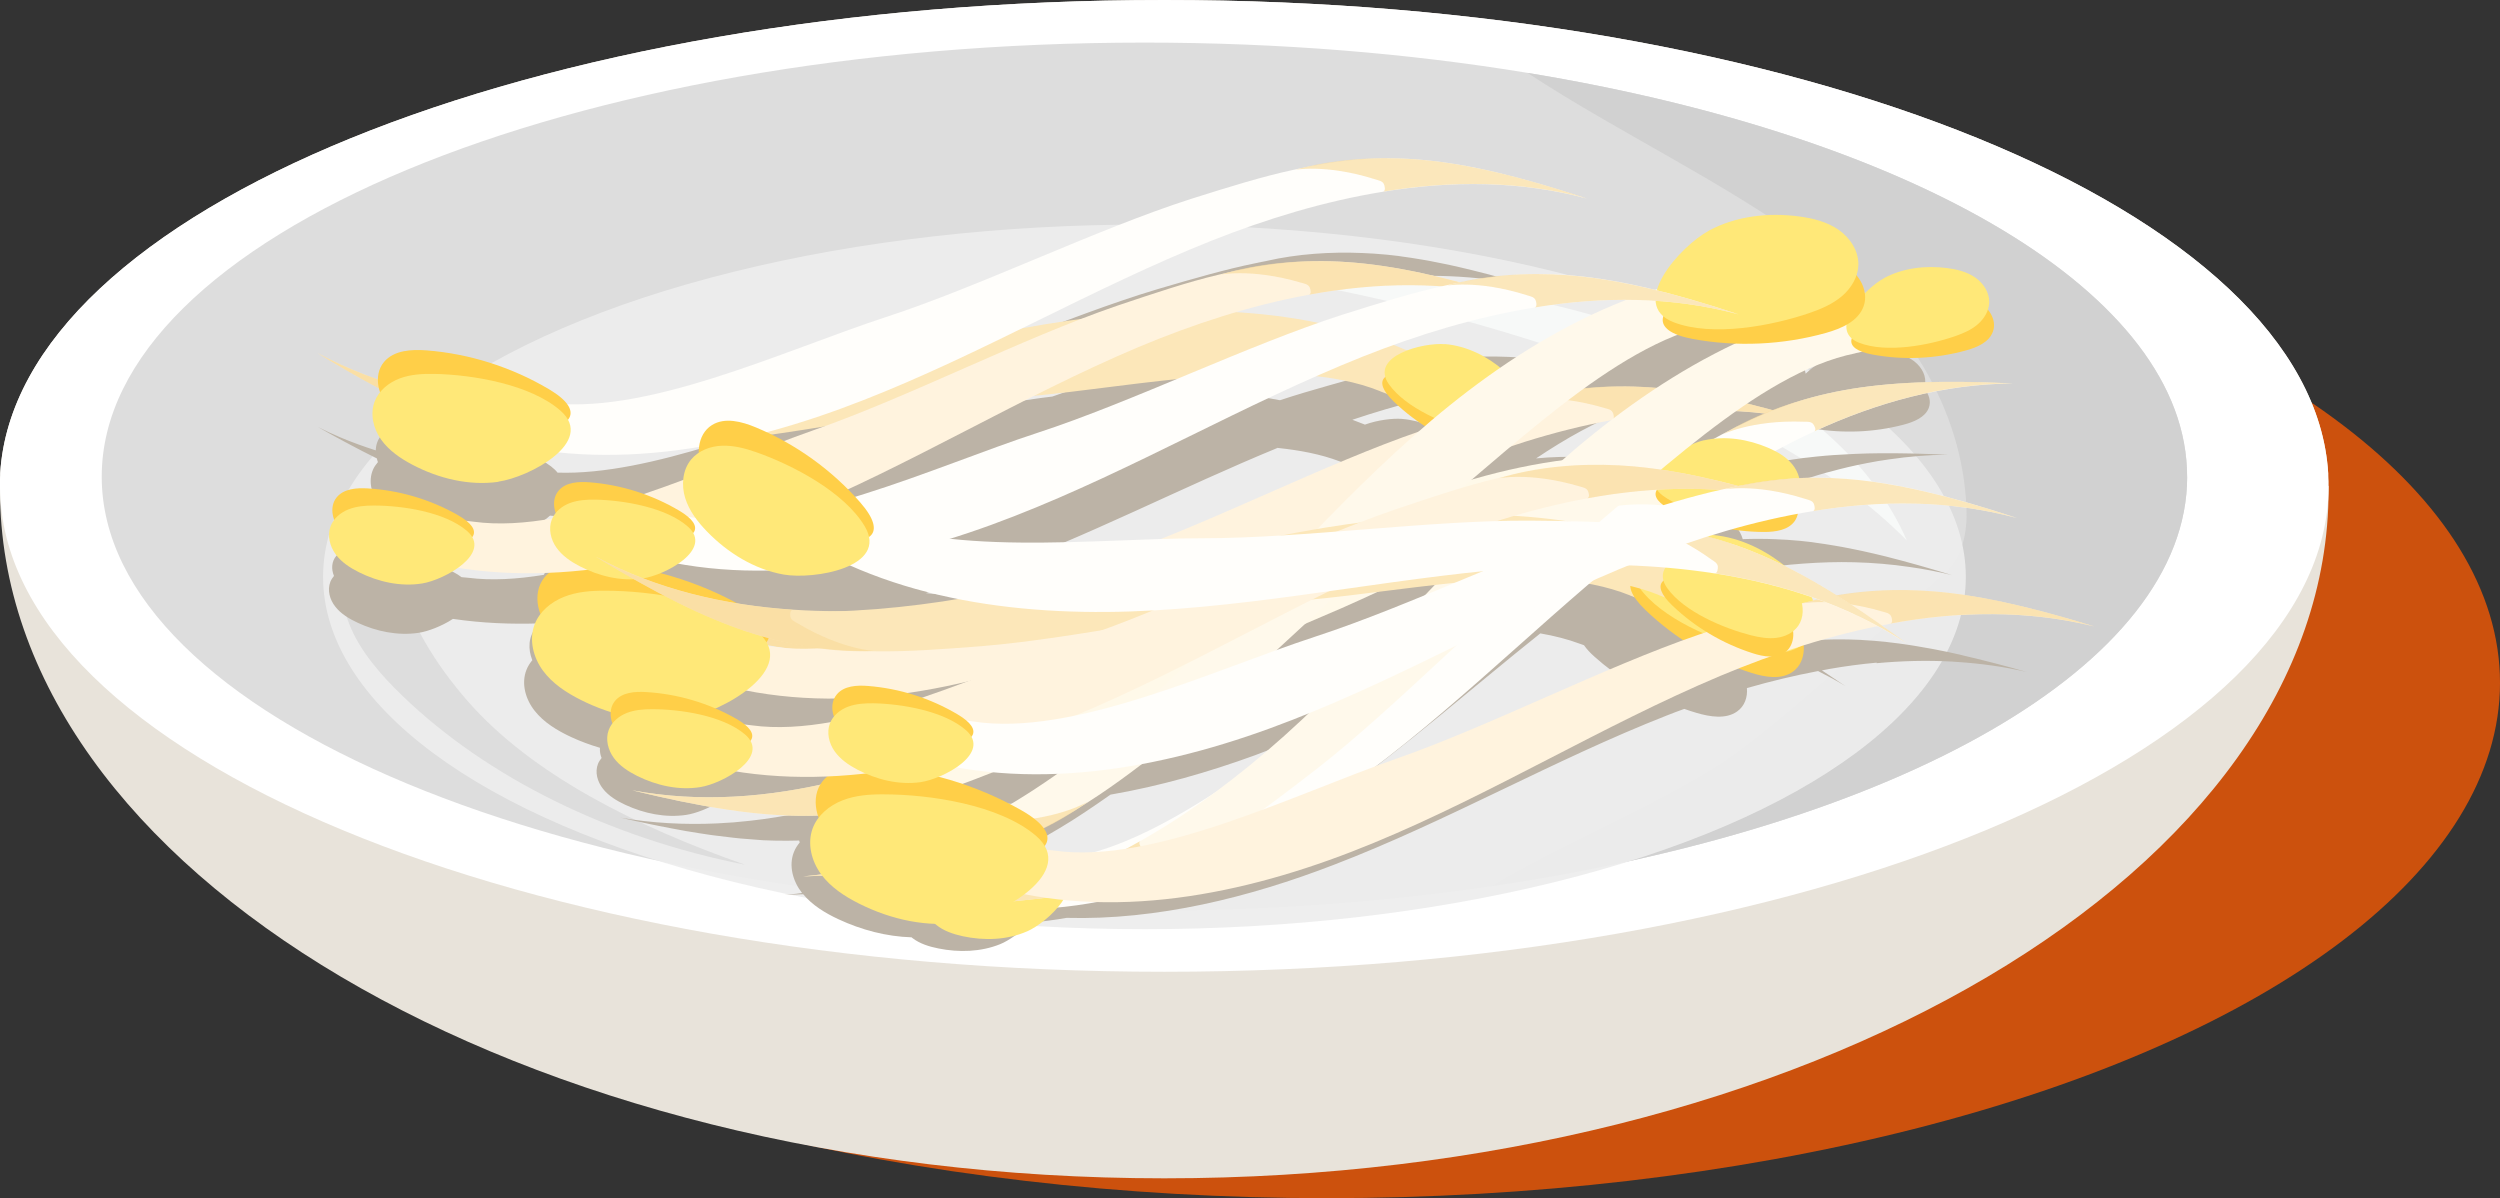<?xml version="1.0" encoding="UTF-8"?>
<svg xmlns="http://www.w3.org/2000/svg" viewBox="0 0 258.29 123.79">
  <rect x="0" y="0" width="258.29" height="123.79" fill="#333333" stroke="none"/>
  <defs>
    <style>
      .cls-1 {
        fill: #bcb3a6;
        mix-blend-mode: multiply;
      }

      .cls-1, .cls-2, .cls-3, .cls-4, .cls-5, .cls-6, .cls-7, .cls-8, .cls-9, .cls-10, .cls-11, .cls-12, .cls-13, .cls-14, .cls-15, .cls-16 {
        stroke-width: 0px;
      }

      .cls-2 {
        fill: #ededed;
        opacity: .94;
      }

      .cls-17 {
        isolation: isolate;
      }

      .cls-3 {
        fill: #f7f9f8;
      }

      .cls-4 {
        fill: #d1d1d1;
      }

      .cls-5 {
        fill: #ddd;
      }

      .cls-6 {
        fill: #cc510d;
      }

      .cls-7 {
        fill: #fff;
      }

      .cls-8 {
        fill: #e8e3da;
      }

      .cls-9 {
        fill: #fff3de;
      }

      .cls-10 {
        fill: #fff9e9;
      }

      .cls-11 {
        fill: #fff9eb;
      }

      .cls-12 {
        fill: #fffefb;
      }

      .cls-13 {
        fill: #ffe878;
      }

      .cls-14 {
        fill: #fce7b9;
      }

      .cls-15 {
        fill: #ffcf48;
      }

      .cls-16 {
        fill: #f9dc9b;
        opacity: .67;
      }
    </style>
  </defs>
  <g class="cls-17">
    <g id="Layer_1" data-name="Layer 1">
      <g>
        <ellipse class="cls-6" cx="137.07" cy="70.54" rx="121.22" ry="53.25"/>
        <g>
          <path class="cls-8" d="m240.58,50.2v.45c0,39.26-53.86,71.09-120.29,71.09S0,89.91,0,50.65v-.45c0-.16,0-.31,0-.47,0-.2,0-.41.02-.62,0-.07,0-.14,0-.21C1.69,21.77,54.89,0,120.29,0s118.6,21.77,120.25,48.9c0,.07,0,.14,0,.21,0,.2,0,.41.02.62,0,.16,0,.31,0,.47Z"/>
          <path class="cls-7" d="m240.58,50.2v.18c-.24,27.64-54,50.02-120.29,50.02S.24,78.02,0,50.38v-.18c0-.16,0-.31,0-.47,0-.2,0-.41.02-.62,0-.07,0-.14,0-.21C1.69,21.77,54.89,0,120.29,0s118.6,21.77,120.25,48.9c0,.07,0,.14,0,.21,0,.2.02.41.02.62,0,.16,0,.31,0,.47Z"/>
          <path class="cls-5" d="m225.97,49.25c0,19.54-30.01,36.16-71.9,42.31-11.21,1.65-23.27,2.54-35.83,2.54-59.5,0-107.73-20.08-107.73-44.85S58.74,4.4,118.24,4.4c13.97,0,27.32,1.11,39.58,3.13,39.92,6.56,68.15,22.77,68.15,41.73Z"/>
          <path class="cls-4" d="m225.97,49.25c0,19.54-30.01,36.16-71.9,42.31,7.4-4.45,15.89-7.8,23.19-12.34,6.66-4.13,21.15-17.99,23.35-19.74s2.65-4.54,2.56-6.92c-.39-10.31-6.24-19.88-15.9-27.03-9.06-6.71-19.92-11.74-29.46-18,39.92,6.56,68.15,22.77,68.15,41.73Z"/>
          <ellipse class="cls-2" cx="118.24" cy="59.6" rx="84.86" ry="36.4"/>
          <path class="cls-5" d="m76.91,89.33c-13.94-2.76-26.55-8.98-35.3-17.41-2.33-2.24-4.42-4.68-5.5-7.38-2.39-5.99.52-12.57,5.53-17.62-3.38,8.72-.02,17.83,6.64,25.47,6.66,7.64,17.49,13.02,28.64,16.93Z"/>
          <path class="cls-3" d="m197.01,55.85c-14.58-14.94-46.52-24.51-70.54-27.91,39.77,0,63.55,11.83,70.54,27.91Z"/>
        </g>
      </g>
      <g>
        <path class="cls-1" d="m193.88,68.52c2.58-.24,5.17-.31,7.75-.17.2.01.39.03.59.04,2.4.16,4.79.48,7.14,1.03-1.03-.3-2.02-.57-2.98-.82-.27-.07-.55-.14-.82-.21-.93-.24-1.83-.46-2.7-.66-.09-.02-.18-.05-.27-.07-.03,0-.06-.01-.08-.02-.8-.18-1.57-.35-2.32-.49-.21-.04-.42-.08-.62-.12-.58-.11-1.16-.21-1.72-.3-.25-.04-.51-.08-.76-.12-.65-.1-1.29-.18-1.91-.25-.13-.01-.26-.03-.39-.05-.78-.08-1.54-.14-2.29-.18-.08,0-.16-.02-.24-.02-.2-.01-.41-.01-.61-.02-.19,0-.38-.01-.57-.02-2.41-.06-4.9.09-7.31.48-.31-.18-.63-.37-.94-.54-.18-.1-.37-.2-.55-.3-.51-.28-1.02-.56-1.52-.81-.22-.12-.45-.23-.68-.34-.5-.25-.99-.49-1.47-.71-2.06-1.54-4.53-2.65-7.15-2.87.63-.18,1.26-.35,1.89-.52,1.06.16,2.13.24,3.21.24,1.11,0,2.38-.16,3.03-1,.16-.2.25-.43.3-.67.5-.09,1.01-.18,1.51-.25,1.62-.25,3.24-.43,4.87-.55,1.78-.13,3.56-.19,5.33-.14,1.91.05,3.82.21,5.71.49,1.47.21,2.92.48,4.37.84-1.03-.32-2.01-.6-2.97-.88-.27-.08-.54-.15-.81-.23-.93-.26-1.83-.5-2.69-.72-.09-.02-.17-.05-.26-.07-.03,0-.05-.01-.08-.02-.79-.2-1.56-.37-2.31-.54-.2-.04-.41-.08-.61-.13-.59-.12-1.16-.24-1.72-.34-.25-.05-.5-.09-.75-.13-.65-.11-1.29-.21-1.91-.29-.13-.02-.26-.04-.39-.06-.78-.1-1.54-.17-2.29-.22-.08,0-.16-.02-.24-.02-.2-.01-.4-.02-.61-.03-.19-.01-.39-.02-.58-.03-1.12-.05-2.26-.05-3.41-.01-.12-.46-.37-.9-.69-1.27-.46-.52-1.07-.91-1.71-1.22,1.28-.64,2.57-1.25,3.88-1.81,2.33-1.01,4.73-1.88,7.17-2.57,0,0,0,0,0,0,.13-.04.27-.07.4-.1,1.22-.34,2.46-.63,3.71-.87.79-.16,1.57-.29,2.37-.4,2-.29,4.03-.47,6.07-.48-1.08-.05-2.11-.08-3.11-.11-.28,0-.56-.01-.85-.02-.97-.02-1.9-.03-2.8-.02-.09,0-.18,0-.27,0-.03,0-.06,0-.08,0-.82,0-1.61.03-2.38.06-.21,0-.42.02-.63.03-.6.03-1.18.06-1.75.1-.26.02-.51.04-.77.06-.66.06-1.3.12-1.92.2-.13.02-.26.03-.39.04-.78.1-1.53.22-2.27.35-.08.01-.16.02-.24.04-.2.04-.4.08-.6.12-.19.04-.37.07-.56.11-1.75.38-3.52.87-5.23,1.48-.74-.19-1.47-.36-2.17-.53-.09-.02-.18-.05-.27-.07-.02,0-.05,0-.07-.01,3.61-2.25,7.24-3.99,10.74-4.65.23-.04.44-.1.65-.15.29.1.63.19,1.04.26,3.09.53,6.31.4,9.33-.39,1.07-.28,2.24-.75,2.62-1.73.27-.7.02-1.45-.5-2.03.08-.22.13-.45.14-.68.02-.91-.59-1.77-1.39-2.29-.81-.52-1.79-.75-2.76-.87-2.15-.26-4.4-.02-6.31.93-.56.28-1.26.79-1.9,1.4-.09-.6-.39-1.18-.83-1.67.11-.31.18-.64.19-.97.03-1.3-.83-2.51-1.98-3.24s-2.54-1.06-3.92-1.23c-3.05-.37-6.25-.03-8.95,1.32-1.74.87-4.45,3.3-5.13,5.41-.08.02-.15.05-.22.07-.27-.06-.54-.13-.8-.18-.2-.04-.41-.08-.61-.13-.59-.12-1.16-.24-1.72-.34-.25-.05-.5-.09-.75-.13-.65-.11-1.29-.21-1.91-.29-.13-.02-.26-.04-.39-.06-.78-.1-1.54-.17-2.29-.22-.08,0-.16-.02-.24-.02-.2-.01-.4-.02-.61-.03-.19-.01-.39-.02-.58-.03-3.14-.13-6.42.07-9.49.72-.41-.1-.81-.2-1.21-.29-.09-.02-.18-.05-.27-.07-.03,0-.06-.01-.08-.02-.8-.18-1.57-.35-2.32-.49-.2-.04-.41-.08-.61-.11-.59-.11-1.16-.21-1.73-.3-.25-.04-.51-.08-.76-.12-.65-.1-1.29-.18-1.91-.25-.13-.01-.26-.03-.39-.05-.78-.08-1.54-.14-2.29-.18-.08,0-.16-.02-.24-.02-.2-.01-.41-.01-.61-.02-.19,0-.38-.01-.57-.02-3.28-.08-6.71.21-9.87,1-.37.08-.74.16-1.12.25-3.04.68-6.28,1.68-10.06,2.86-1.16.37-2.35.78-3.56,1.21-.4.05-.8.1-1.2.15-1.56.21-3.11.45-4.67.71,6.22-2.83,12.41-5.72,18.83-8.1,5.44-2,11.19-3.64,17.02-4.52.85-.13,1.69-.24,2.54-.34,2.55-.29,5.11-.42,7.65-.36s5.08.31,7.59.78c.83.16,1.67.34,2.49.55-1.03-.32-2.01-.6-2.97-.88-.27-.08-.54-.15-.81-.23-.92-.26-1.82-.5-2.69-.71-.09-.02-.18-.05-.27-.07-.03,0-.06-.01-.08-.02-.79-.2-1.56-.37-2.31-.54-.21-.04-.41-.08-.62-.13-.58-.12-1.16-.23-1.72-.34-.25-.05-.5-.09-.76-.13-.65-.11-1.29-.21-1.91-.29-.13-.02-.26-.04-.39-.06-.78-.1-1.54-.17-2.28-.22-.08,0-.16-.02-.24-.02-.2-.01-.41-.02-.61-.03-.19-.01-.38-.02-.57-.03-3.28-.14-6.71.09-9.9.82-.37.07-.74.14-1.12.23-3.06.62-6.31,1.56-10.12,2.68-9.49,2.84-20.86,8.05-30.32,10.92-9.44,2.87-22.04,8.35-31.68,8.04-.33-.42-.9-.87-1.78-1.36-3.69-2.04-7.88-3.28-12.16-3.6-1.52-.11-3.26-.02-4.23,1.06-.41.46-.6,1.02-.61,1.6-1.25-.4-2.49-.85-3.7-1.36-.77-.33-1.54-.68-2.29-1.06.93.53,1.81,1.01,2.68,1.48.24.13.49.26.73.39.84.45,1.66.87,2.45,1.26.08.04.16.08.24.12,0,0,0,0,0,0,.03.13.06.25.11.38-.21.25-.4.51-.52.81-.49,1.16-.15,2.52.63,3.54.77,1.02,1.92,1.74,3.1,2.32,2.62,1.28,5.63,1.97,8.56,1.58,1.67-.22,4.44-1.3,6.01-2.72,4.61.44,9.29.2,13.92-.51-.03.18-.04.37-.03.56-.28.17-.55.37-.77.62-.47.53-.71,1.19-.78,1.88-1.31.45-2.62.89-3.93,1.31-1.72-.58-3.53-.95-5.35-1.08-1.11-.08-2.38-.02-3.1.78-.51.57-.55,1.36-.28,2.07-.13.15-.24.32-.32.49-2.77.45-5.42.61-7.83.3-.23-.03-.45-.04-.67-.06-.23-.18-.53-.37-.9-.56-2.73-1.44-5.82-2.29-8.96-2.47-1.11-.06-2.38.03-3.08.83-.5.58-.53,1.37-.24,2.07-.15.18-.28.38-.37.6-.34.86-.07,1.85.51,2.58.58.74,1.43,1.25,2.31,1.66,1.94.9,4.15,1.36,6.29,1.04.96-.14,2.43-.7,3.55-1.44,2.99.44,6.02.57,9.06.46-.17.13-.32.27-.46.43-.82.94-.86,2.23-.4,3.38-.25.3-.46.63-.6.99-.56,1.4-.11,3.03.84,4.23.95,1.21,2.34,2.05,3.78,2.72.95.44,1.95.81,2.97,1.11-.03.35.03.71.17,1.05-.15.18-.28.38-.37.6-.34.86-.07,1.85.51,2.58.58.74,1.43,1.25,2.31,1.66,1.94.9,4.15,1.36,6.29,1.04.96-.14,2.43-.7,3.55-1.44,2.99.44,6.02.57,9.06.46-.17.13-.32.27-.46.43-.08.1-.14.21-.21.31-1.77.36-3.56.65-5.36.85-1.13.13-2.27.22-3.4.27-3.33.15-6.66-.02-9.97-.59,1.05.24,2.05.45,3.03.66.28.06.55.11.83.17.94.19,1.86.36,2.74.52.09.02.18.04.27.05.03,0,.06,0,.08.01.81.14,1.59.26,2.35.37.21.03.41.05.62.08.59.08,1.18.15,1.74.21.25.03.51.05.76.08.66.06,1.3.11,1.93.15.13,0,.26.02.39.03.79.04,1.55.05,2.3.05.08,0,.16,0,.24,0,.2,0,.41,0,.61-.01.19,0,.38,0,.57-.01.02.07.04.13.06.2-.25.3-.46.63-.6.99-.56,1.4-.11,3.02.84,4.23-.6.08-1.19.15-1.79.2.66-.02,1.29-.05,1.91-.07.95,1.14,2.28,1.95,3.66,2.59,2.34,1.09,4.93,1.78,7.54,1.86.03.02.06.05.09.08.76.58,1.72.88,2.68,1.07,2.12.43,4.39.36,6.37-.44.89-.36,2.16-1.24,3.06-2.22,1.28-.11,2.55-.28,3.81-.5,9.36.25,18.88-2.11,27.61-5.48,11.77-4.52,22.67-10.82,34.38-15.42.6-.24,1.21-.47,1.83-.69.42.15.84.29,1.26.41,1.39.41,3.03.68,4.19-.14.8-.56,1.1-1.49,1.02-2.42,2.42-.7,4.88-1.29,7.35-1.76.97.49,1.93,1,2.85,1.57-.85-.58-1.66-1.12-2.45-1.64.28-.05.57-.11.85-.16,1.6-.28,3.2-.49,4.81-.64Zm-89.85-20.43c4.28-.38,9.2-1.06,14.14-1.53-4.77,1.84-9.5,3.65-13.83,4.97-5.39,1.64-11.81,4.12-18.12,5.9-.23-.23-.47-.47-.71-.7,6.26-2.71,12.34-5.76,18.51-8.64Zm27.27-9.34c1.6-.28,3.2-.49,4.81-.64,2.79-.26,5.59-.31,8.37-.13-2.98.62-6.14,1.53-9.83,2.61-.79.24-1.6.49-2.41.76-2.67-.51-5.4-.84-8.15-1,2.38-.65,4.78-1.2,7.21-1.61Zm43.3,10.81c.64.04,1.29.09,1.93.16-1.11.43-2.19.92-3.22,1.46-.34.16-.68.33-1.02.5-.24.12-.48.25-.72.37-.33.03-.66.07-.99.14-.36.07-.78.21-1.23.39,1.46-1.08,2.93-2.12,4.41-3.08.07,0,.14,0,.22,0,.21.01.42.03.62.04Zm7.25,17.33c-.15.03-.3.07-.46.11,0-.02-.02-.04-.02-.07-.04-.09-.09-.16-.14-.25.1.03.19.06.29.09.11.04.22.08.33.12Zm-49.83-20.61c2.31.24,4.47.66,6.37,1.38.22.08.43.16.65.22.18.23.41.47.71.73.95.85,1.99,1.6,3.09,2.26-.21.17-.42.34-.63.51-7.99,2.57-17.27,6.84-25.61,9.92-6.62.19-14.26.66-20.94-.02,2.15-.62,4.28-1.32,6.36-2.08,10.28-3.73,19.94-8.8,30.01-12.94Zm-.04,24.05c-1.24.38-2.53.8-3.86,1.25.94-.8,1.87-1.61,2.81-2.42.56-.23,1.11-.45,1.66-.66,1.75-.68,3.6-1.46,5.53-2.28,1.86-.22,3.77-.44,5.7-.65-.32.31-.65.63-.97.94-3.75,1.43-7.44,2.78-10.87,3.83Zm-54.46-6.11c.52.16,1.05.29,1.59.38,1.66.27,4.66.04,6.62-.85,3.41,1.4,7,2.41,10.7,3.09-.51.08-1.02.17-1.53.24-3.33.46-6.73.78-10.14.9-1.57,0-3.15-.04-4.71-.14-1.87-.11-3.73-.31-5.57-.59-2.4-1.21-4.96-2.14-7.6-2.78.61-.23,1.23-.53,1.78-.88,2.92.49,5.88.68,8.86.63Zm69.99-8.41c1.26-1,2.56-2.03,3.88-3.06,3.25-1,6.58-1.83,9.94-2.41-1.67,1.18-3.28,2.42-4.85,3.7-3.02.37-6.02.98-8.97,1.78Zm-50.12,18.66c-1.5.53-3.02,1.04-4.53,1.51-.49-.16-.98-.31-1.47-.44,2.01-.27,4.02-.63,6.01-1.08Zm2.53,8.39c2.12.18,4.25.23,6.38.15-1.52.99-3.07,1.94-4.66,2.82-1.54-.74-3.13-1.38-4.77-1.89.98-.33,2-.69,3.05-1.08Zm10.02,7.38c-1.34.06-2.63.02-3.86-.13-.29-.04-.56-.05-.83-.07-.05-.12-.12-.25-.19-.37.38-.46.39-1.01-.08-1.63,1.22-.57,2.4-1.2,3.51-1.9.32-.19.65-.38.97-.57,1.69-1,3.42-2.17,5.27-3.47,5.1-.88,10.13-2.32,14.93-4.07.54-.2,1.08-.42,1.62-.62-.8.71-1.6,1.41-2.42,2.1-2.23,1.85-4.57,3.64-7.01,5.31-3.99,2.38-8.04,4.4-11.9,5.42Zm55.92-42.9c-.34-.03-.68-.05-1.02-.07-.08,0-.16-.02-.24-.02-.2-.01-.41-.01-.61-.02-.19,0-.38-.01-.57-.02-1.55-.04-3.14,0-4.72.15,3.08-2.06,6.19-3.82,9.25-4.93.41.15.9.27,1.5.38,1.4.24,2.81.37,4.23.42-2.69,1.18-5.3,2.57-7.81,4.11Zm-3-8.13c-4.39,1.58-8.58,3.74-12.53,6.26-1.58-1.18-3.47-2.02-5.48-2.19-.97-.08-2.54.12-3.83.59-.43-.17-.87-.34-1.3-.5,4.53-1.52,9.25-2.75,14.01-3.47.85-.13,1.69-.24,2.54-.34,2.19-.25,4.39-.36,6.58-.36Zm-85.25,32s-.03-.07-.05-.1c.4.07.8.14,1.2.2-.11-.01-.22-.01-.33-.03-.29-.04-.56-.05-.83-.07Zm4.56-19.99c-.97.31-1.97.66-3,1.02-.41-.21-.82-.41-1.24-.6,1.71-.23,3.44-.47,5.2-.74-.32.11-.64.22-.96.32Zm-6.21,27.3c-.23-.03-.45-.04-.67-.06-.23-.18-.53-.37-.9-.56-.66-.35-1.35-.66-2.05-.94,1.06-.44,2.14-1.01,3.06-1.66,2.88.52,5.81.75,8.74.73-.26.51-.24,1.13-.03,1.69-.13.15-.24.32-.32.49-2.77.45-5.42.61-7.83.3Zm63.97,3.1c-.63.21-1.28.42-1.94.65,7.38-5.23,14.11-11.22,21.15-16.83,1.45.25,2.82.6,4.08,1.07.15.06.29.1.43.15.25.36.6.76,1.1,1.2,1.15,1.03,2.4,1.95,3.73,2.78-9.1,3.08-19.65,8.09-28.55,10.97Z"/>
        <g>
          <g>
            <path class="cls-14" d="m168.42,61.52c-9.62-3.89-25.3-.44-36.45.54-10.31.9-23.14,3.9-33.47,4.76-4.14.32-7.67.58-10.92.53-9.35,0-16.42-2.12-28.95-9.77,6.28,3.37,13.26,5,20.38,5.47,6.12.41,12.36-.01,18.38-.91,13.07-1.99,25.78-6.03,38.89-7.92,13.08-1.91,27.08-1.48,38.66,4.92-1.17,3.17-3.41,3.66-6.52,2.39Z"/>
            <path class="cls-15" d="m181.41,61.79c1.62.64,3.27,1.44,4.25,2.87.98,1.43,1.01,3.66-.38,4.7-1.21.91-2.92.61-4.36.15-4.07-1.29-7.84-3.53-10.92-6.49-3.12-3-1.18-4.26,2.35-3.72,3.09.47,6.15,1.33,9.05,2.48Z"/>
            <path class="cls-13" d="m176.94,55.27c2.93.26,5.68,1.65,7.91,3.57,1.01.87,1.94,1.88,2.44,3.12.5,1.24.5,2.73-.25,3.83-.65.95-1.79,1.49-2.93,1.63-1.14.14-2.3-.06-3.42-.35-3.68-.94-9.03-3.16-11.33-6.38-2.72-3.82,4.55-5.7,7.58-5.43Z"/>
            <path class="cls-16" d="m87.36,67.31c-4.12.2-8.48-.54-12.4-1.76-3.47-1.08-6.79-2.61-10-4.32-2.15-1.15-4.26-2.37-6.34-3.64,6.28,3.37,13.26,5,20.38,5.47-.31-.02-.32.54-.27.73.08.35.43.48.73.66,4.78,2.85,8.18,2.85,7.9,2.87Z"/>
          </g>
          <g>
            <path class="cls-14" d="m142.6,40.42c-9.62-3.89-25.3-.44-36.45.54-10.31.9-23.14,3.9-33.47,4.76-4.14.32-7.67.58-10.92.53-9.35,0-16.42-2.12-28.95-9.77,6.28,3.37,13.26,5,20.38,5.47,6.12.41,12.36-.01,18.38-.91,13.07-1.99,25.78-6.03,38.89-7.92,13.08-1.91,27.08-1.48,38.66,4.92-1.17,3.17-3.41,3.66-6.52,2.39Z"/>
            <path class="cls-15" d="m152.73,40.54c1.24.49,2.5,1.1,3.26,2.2.75,1.1.77,2.8-.29,3.6-.93.7-2.23.47-3.34.12-3.11-.99-6-2.7-8.35-4.96-2.39-2.29-.9-3.26,1.8-2.85,2.37.36,4.7,1.02,6.93,1.9Z"/>
            <path class="cls-13" d="m149.32,35.55c2.24.2,4.35,1.26,6.05,2.74.77.67,1.49,1.44,1.87,2.39.38.95.39,2.09-.19,2.93-.5.73-1.37,1.14-2.25,1.25s-1.76-.05-2.62-.26c-2.81-.72-6.91-2.42-8.67-4.88-2.08-2.92,3.48-4.36,5.8-4.16Z"/>
            <path class="cls-16" d="m61.55,46.21c-4.12.2-8.48-.54-12.4-1.76-3.47-1.08-6.79-2.61-10-4.32-2.15-1.15-4.26-2.37-6.34-3.64,6.28,3.37,13.26,5,20.38,5.47-.31-.02-.32.54-.27.73.08.35.43.48.73.66,4.78,2.85,8.18,2.85,7.9,2.87Z"/>
          </g>
          <g>
            <path class="cls-9" d="m80.25,66.85c10.28,1.41,24.64-5.79,35.2-9.48,9.77-3.41,21.48-9.47,31.28-12.83,3.93-1.32,7.29-2.45,10.46-3.2,9.07-2.29,16.44-1.98,30.46,2.35-6.91-1.72-14.08-1.59-21.1-.29-6.04,1.1-11.98,3.05-17.59,5.4-12.18,5.14-23.51,12.18-35.75,17.23-12.21,5.06-25.89,8.09-38.69,4.73.35-3.36,2.41-4.39,5.73-3.91Z"/>
            <path class="cls-15" d="m63.29,67.68c-2.16-.28-4.42-.75-6.06-2.18-1.64-1.44-2.35-4.14-.99-5.83,1.19-1.48,3.36-1.64,5.25-1.53,5.34.32,10.61,1.88,15.26,4.52,4.72,2.68,2.75,4.81-1.71,5.25-3.9.38-7.88.28-11.77-.22Z"/>
            <path class="cls-13" d="m70.73,74.23c-3.64.59-7.42-.26-10.71-1.91-1.49-.75-2.94-1.69-3.93-3.04-.99-1.35-1.45-3.16-.87-4.73.5-1.36,1.72-2.36,3.06-2.89s2.82-.64,4.26-.63c4.76,0,11.95,1.06,15.73,4.26,4.48,3.8-3.77,8.33-7.54,8.94Z"/>
            <path class="cls-16" d="m157.4,41.32c3.94-1.21,8.35-1.56,12.45-1.34,3.63.19,7.23.86,10.75,1.73,2.37.58,4.71,1.25,7.04,1.97-6.91-1.72-14.08-1.59-21.1-.29.31-.06.18-.6.08-.78-.17-.32-.53-.36-.87-.46-5.34-1.58-8.63-.76-8.37-.84Z"/>
          </g>
          <g>
            <path class="cls-9" d="m48.93,53.9c10.28,1.41,24.64-5.79,35.2-9.48,9.77-3.41,21.48-9.47,31.28-12.83,3.93-1.32,7.29-2.45,10.46-3.2,9.07-2.29,16.44-1.98,30.46,2.35-6.91-1.72-14.08-1.59-21.1-.29-6.04,1.1-11.98,3.05-17.59,5.4-12.18,5.14-23.51,12.18-35.75,17.23-12.21,5.06-25.89,8.09-38.69,4.73.35-3.36,2.41-4.39,5.73-3.91Z"/>
            <path class="cls-15" d="m39.08,56.28c-1.32-.17-2.7-.46-3.7-1.33-1-.88-1.44-2.52-.6-3.56.73-.9,2.05-1,3.21-.93,3.26.19,6.48,1.14,9.32,2.76,2.88,1.64,1.68,2.94-1.04,3.2-2.38.23-4.81.17-7.18-.14Z"/>
            <path class="cls-13" d="m43.62,60.28c-2.22.36-4.53-.16-6.54-1.16-.91-.46-1.8-1.03-2.4-1.85-.6-.82-.89-1.93-.53-2.89.31-.83,1.05-1.44,1.87-1.76s1.72-.39,2.6-.39c2.9,0,7.29.64,9.6,2.6,2.74,2.32-2.3,5.08-4.6,5.45Z"/>
            <path class="cls-16" d="m126.08,28.38c3.94-1.21,8.35-1.56,12.45-1.34,3.63.19,7.23.86,10.75,1.73,2.37.58,4.71,1.25,7.04,1.97-6.91-1.72-14.08-1.59-21.1-.29.31-.06.18-.6.08-.78-.17-.32-.53-.36-.87-.46-5.34-1.58-8.63-.76-8.37-.84Z"/>
          </g>
          <g>
            <path class="cls-12" d="m109.66,88.74c10.31-1.19,22.42-11.73,31.74-17.93,8.62-5.73,18.45-14.5,27.11-20.2,3.48-2.26,6.46-4.18,9.34-5.7,8.21-4.47,15.43-6,30.09-5.29-7.12.05-14.03,1.96-20.51,4.96-5.57,2.57-10.85,5.93-15.7,9.6-10.52,8-19.75,17.64-30.35,25.58-10.57,7.94-23.07,14.27-36.3,14.19-.49-3.34,1.24-4.85,4.58-5.22Z"/>
            <path class="cls-15" d="m100.71,93.48c-1.32.16-2.73.23-3.91-.37-1.19-.6-2.02-2.09-1.47-3.3.48-1.05,1.74-1.48,2.87-1.7,3.21-.62,6.56-.5,9.71.36,3.2.87,2.35,2.43-.21,3.36-2.25.82-4.62,1.36-6.99,1.65Z"/>
            <path class="cls-13" d="m106.1,96.23c-2.06.9-4.42.97-6.62.5-1-.22-2-.55-2.78-1.2-.79-.65-1.34-1.65-1.23-2.67.09-.88.66-1.66,1.37-2.17s1.57-.8,2.42-1.02c2.81-.72,7.22-1.19,9.95.13,3.23,1.57-.97,5.5-3.1,6.43Z"/>
            <path class="cls-16" d="m178.05,44.84c3.52-2.15,7.7-3.58,11.73-4.39,3.57-.71,7.21-.96,10.85-1,2.44-.03,4.88.04,7.31.16-7.12.05-14.03,1.96-20.51,4.96.28-.13.02-.62-.11-.77-.24-.27-.61-.22-.95-.23-5.56-.21-8.55,1.41-8.31,1.27Z"/>
          </g>
          <g>
            <path class="cls-10" d="m171.15,52.16c-10.35-.8-24.25,7.24-34.58,11.55-9.55,3.98-20.88,10.72-30.46,14.67-3.85,1.56-7.14,2.87-10.25,3.81-8.92,2.82-16.29,2.95-30.54-.54,7,1.31,14.15.75,21.08-.96,5.96-1.46,11.78-3.75,17.24-6.43,11.86-5.85,22.75-13.55,34.67-19.32,11.88-5.78,25.37-9.61,38.34-7.02-.15,3.38-2.14,4.52-5.49,4.25Z"/>
            <path class="cls-15" d="m180.84,49.21c1.33.09,2.72.29,3.77,1.11,1.05.82,1.58,2.43.81,3.52-.67.94-1.99,1.12-3.15,1.12-3.27,0-6.53-.76-9.46-2.2-2.97-1.46-1.85-2.83.85-3.26,2.37-.37,4.79-.46,7.18-.29Z"/>
            <path class="cls-13" d="m176.07,45.49c2.2-.49,4.53-.11,6.6.77.94.4,1.85.92,2.5,1.71.65.79,1,1.88.7,2.85-.26.84-.96,1.5-1.76,1.87s-1.69.49-2.58.54c-2.9.17-7.32-.21-9.74-2.03-2.87-2.15,2-5.21,4.27-5.72Z"/>
            <path class="cls-16" d="m95.65,82.22c-3.86,1.44-8.24,2.05-12.35,2.07-3.64.02-7.27-.43-10.84-1.09-2.4-.44-4.78-.97-7.15-1.55,7,1.31,14.15.75,21.08-.96-.3.08-.14.61-.04.78.19.31.55.33.89.41,5.42,1.26,8.66.24,8.4.34Z"/>
          </g>
          <g>
            <path class="cls-11" d="m191.7,36.5c-10.18,2.03-21.39,13.53-30.16,20.47-8.12,6.42-17.2,15.97-25.36,22.36-3.28,2.54-6.09,4.7-8.84,6.45-7.82,5.13-14.89,7.25-29.55,7.74,7.1-.64,13.83-3.1,20.03-6.63,5.34-3.02,10.32-6.8,14.86-10.86,9.83-8.84,18.23-19.2,28.15-27.98,9.88-8.78,21.82-16.12,35.01-17.13.77,3.29-.84,4.93-4.14,5.57Z"/>
            <path class="cls-15" d="m200.24,31.04c1.3-.27,2.7-.45,3.93.05,1.23.5,2.18,1.92,1.73,3.17-.39,1.09-1.61,1.62-2.73,1.93-3.15.88-6.49,1.04-9.71.44-3.26-.6-2.55-2.23-.06-3.37,2.18-1,4.49-1.74,6.83-2.22Z"/>
            <path class="cls-13" d="m194.64,28.74c1.98-1.07,4.33-1.33,6.56-1.04,1.01.13,2.03.39,2.87.97.84.58,1.47,1.54,1.45,2.56-.02.88-.52,1.7-1.19,2.28s-1.5.93-2.33,1.22c-2.74.95-7.1,1.78-9.93.68-3.34-1.3.51-5.56,2.57-6.66Z"/>
            <path class="cls-16" d="m127.15,85.86c-3.33,2.43-7.38,4.2-11.33,5.34-3.5,1-7.11,1.55-10.73,1.88-2.43.23-4.86.36-7.3.44,7.1-.64,13.83-3.1,20.03-6.63-.27.15.03.62.17.76.26.25.62.17.97.15,5.56-.25,8.4-2.11,8.18-1.95Z"/>
          </g>
          <g>
            <path class="cls-11" d="m176.87,33.53c-10.18,2.03-21.39,13.53-30.16,20.47-8.12,6.42-17.2,15.97-25.36,22.36-3.28,2.54-6.09,4.7-8.84,6.45-7.82,5.13-14.89,7.25-29.55,7.74,7.1-.64,13.83-3.1,20.03-6.63,5.34-3.02,10.32-6.8,14.86-10.86,9.83-8.84,18.23-19.2,28.15-27.98,9.88-8.78,21.82-16.12,35.01-17.13.77,3.29-.84,4.93-4.14,5.57Z"/>
            <path class="cls-15" d="m184.5,27.09c1.85-.38,3.83-.64,5.58.07,1.75.71,3.1,2.72,2.46,4.49-.56,1.55-2.29,2.29-3.87,2.74-4.46,1.25-9.22,1.47-13.78.63-4.62-.86-3.61-3.16-.09-4.78,3.09-1.42,6.37-2.46,9.7-3.15Z"/>
            <path class="cls-13" d="m176.55,23.83c2.81-1.51,6.14-1.89,9.31-1.47,1.44.19,2.89.55,4.08,1.37,1.19.82,2.09,2.18,2.06,3.63-.03,1.25-.74,2.42-1.69,3.23-.95.81-2.13,1.32-3.31,1.73-3.89,1.34-10.08,2.52-14.09.97-4.75-1.84.73-7.89,3.64-9.45Z"/>
            <path class="cls-16" d="m112.32,82.89c-3.33,2.43-7.38,4.2-11.33,5.34-3.5,1-7.11,1.55-10.73,1.88-2.43.23-4.86.36-7.3.44,7.1-.64,13.83-3.1,20.03-6.63-.27.15.03.62.17.76.26.25.62.17.97.15,5.56-.25,8.4-2.11,8.18-1.95Z"/>
          </g>
          <g>
            <path class="cls-12" d="m56.14,41.54c10.25,1.61,24.75-5.3,35.38-8.78,9.84-3.21,21.66-9.04,31.53-12.21,3.96-1.25,7.34-2.3,10.52-2.99,9.11-2.11,16.48-1.65,30.4,2.96-6.88-1.86-14.05-1.87-21.09-.71-6.06.98-12.04,2.81-17.69,5.05-12.28,4.89-23.75,11.71-36.09,16.52-12.3,4.82-26.05,7.58-38.77,3.96.42-3.35,2.49-4.34,5.81-3.8Z"/>
            <path class="cls-15" d="m45.41,44.19c-1.8-.27-3.67-.7-5.01-1.92-1.34-1.22-1.89-3.49-.72-4.88,1.02-1.21,2.83-1.31,4.4-1.19,4.45.35,8.81,1.74,12.65,4.02,3.89,2.31,2.21,4.06-1.51,4.34-3.26.25-6.57.1-9.8-.38Z"/>
            <path class="cls-13" d="m51.5,49.78c-3.04.43-6.18-.34-8.9-1.77-1.23-.65-2.42-1.46-3.23-2.6s-1.16-2.66-.65-3.96c.44-1.12,1.47-1.94,2.6-2.36s2.36-.48,3.56-.46c3.96.08,9.94,1.08,13.04,3.81,3.67,3.24-3.28,6.88-6.43,7.32Z"/>
            <path class="cls-16" d="m133.78,17.55c3.96-1.13,8.38-1.39,12.47-1.09,3.63.27,7.21,1.01,10.72,1.94,2.36.63,4.69,1.35,7,2.11-6.88-1.86-14.05-1.87-21.09-.71.31-.05.19-.59.1-.78-.16-.33-.53-.37-.86-.48-5.3-1.69-8.61-.93-8.35-1Z"/>
          </g>
          <g>
            <path class="cls-12" d="m71.8,53.5c10.25,1.61,24.75-5.3,35.38-8.78,9.84-3.21,21.66-9.04,31.53-12.21,3.96-1.25,7.34-2.3,10.52-2.99,9.11-2.11,16.48-1.65,30.4,2.96-6.88-1.86-14.05-1.87-21.09-.71-6.06.98-12.04,2.81-17.69,5.05-12.28,4.89-23.75,11.71-36.09,16.52-12.3,4.82-26.05,7.58-38.77,3.96.42-3.35,2.49-4.34,5.81-3.8Z"/>
            <path class="cls-15" d="m61.91,55.68c-1.32-.2-2.69-.51-3.67-1.41-.98-.9-1.39-2.55-.53-3.57.74-.89,2.07-.96,3.22-.87,3.26.26,6.45,1.27,9.26,2.94,2.85,1.69,1.62,2.97-1.11,3.18-2.39.19-4.81.08-7.18-.28Z"/>
            <path class="cls-13" d="m66.37,59.77c-2.23.31-4.52-.25-6.52-1.29-.9-.47-1.77-1.07-2.36-1.9s-.85-1.95-.48-2.9c.32-.82,1.08-1.42,1.9-1.72s1.73-.35,2.61-.34c2.9.06,7.28.79,9.55,2.79,2.69,2.37-2.4,5.04-4.71,5.36Z"/>
            <path class="cls-16" d="m149.44,29.52c3.96-1.13,8.38-1.39,12.47-1.09,3.63.27,7.21,1.01,10.72,1.94,2.36.63,4.69,1.35,7,2.11-6.88-1.86-14.05-1.87-21.09-.71.31-.05.19-.59.1-.78-.16-.33-.53-.37-.86-.48-5.3-1.69-8.61-.93-8.35-1Z"/>
          </g>
        </g>
        <g>
          <g>
            <path class="cls-9" d="m109,87.89c10.28,1.41,24.64-5.79,35.2-9.48,9.77-3.41,21.48-9.47,31.28-12.83,3.93-1.32,7.29-2.45,10.46-3.2,9.07-2.29,16.44-1.98,30.46,2.35-6.91-1.72-14.08-1.59-21.1-.29-6.04,1.1-11.98,3.05-17.59,5.4-12.18,5.14-23.51,12.18-35.75,17.23-12.21,5.06-25.89,8.09-38.69,4.73.35-3.36,2.41-4.39,5.73-3.91Z"/>
            <path class="cls-15" d="m92.04,88.72c-2.16-.28-4.42-.75-6.06-2.18-1.64-1.44-2.35-4.14-.99-5.83,1.19-1.48,3.36-1.64,5.25-1.53,5.34.32,10.61,1.88,15.26,4.52,4.72,2.68,2.75,4.81-1.71,5.25-3.9.38-7.88.28-11.77-.22Z"/>
            <path class="cls-13" d="m99.47,95.27c-3.64.59-7.42-.26-10.71-1.91-1.49-.75-2.94-1.69-3.93-3.04-.99-1.35-1.45-3.16-.87-4.73.5-1.36,1.72-2.36,3.06-2.89s2.82-.64,4.26-.63c4.76,0,11.95,1.06,15.73,4.26,4.48,3.8-3.77,8.33-7.54,8.94Z"/>
            <path class="cls-16" d="m186.15,62.36c3.94-1.21,8.35-1.56,12.45-1.34,3.63.19,7.23.86,10.75,1.73,2.37.58,4.71,1.25,7.04,1.97-6.91-1.72-14.08-1.59-21.1-.29.31-.06.18-.6.08-.78-.17-.32-.53-.36-.87-.46-5.34-1.58-8.63-.76-8.37-.84Z"/>
          </g>
          <g>
            <path class="cls-14" d="m171.35,61.46c-9.62-3.89-25.3-.44-36.45.54-10.31.9-23.14,3.9-33.47,4.76-4.14.32-7.67.58-10.92.53-9.35,0-16.42-2.12-28.95-9.77,6.28,3.37,13.26,5,20.38,5.47,6.12.41,12.36-.01,18.38-.91,13.07-1.99,25.78-6.03,38.89-7.92,13.08-1.91,27.08-1.48,38.66,4.92-1.17,3.17-3.41,3.66-6.52,2.39Z"/>
            <path class="cls-15" d="m181.48,61.58c1.24.49,2.5,1.1,3.26,2.2.75,1.1.77,2.8-.29,3.6-.93.7-2.23.47-3.34.12-3.11-.99-6-2.7-8.35-4.96-2.39-2.29-.9-3.26,1.8-2.85,2.37.36,4.7,1.02,6.93,1.9Z"/>
            <path class="cls-13" d="m178.06,56.59c2.24.2,4.35,1.26,6.05,2.74.77.67,1.49,1.44,1.87,2.39.38.95.39,2.09-.19,2.93-.5.73-1.37,1.14-2.25,1.25s-1.76-.05-2.62-.26c-2.81-.72-6.91-2.42-8.67-4.88-2.08-2.92,3.48-4.36,5.8-4.16Z"/>
            <path class="cls-16" d="m90.29,67.25c-4.12.2-8.48-.54-12.4-1.76-3.47-1.08-6.79-2.61-10-4.32-2.15-1.15-4.26-2.37-6.34-3.64,6.28,3.37,13.26,5,20.38,5.47-.31-.02-.32.54-.27.73.08.35.43.48.73.66,4.78,2.85,8.18,2.85,7.9,2.87Z"/>
          </g>
          <g>
            <path class="cls-9" d="m77.68,74.94c10.28,1.41,24.64-5.79,35.2-9.48,9.77-3.41,21.48-9.47,31.28-12.83,3.93-1.32,7.29-2.45,10.46-3.2,9.07-2.29,16.44-1.98,30.46,2.35-6.91-1.72-14.08-1.59-21.1-.29-6.04,1.1-11.98,3.05-17.59,5.4-12.18,5.14-23.51,12.18-35.75,17.23-12.21,5.06-25.89,8.09-38.69,4.73.35-3.36,2.41-4.39,5.73-3.91Z"/>
            <path class="cls-15" d="m67.83,77.32c-1.32-.17-2.7-.46-3.7-1.33-1-.88-1.44-2.52-.6-3.56.73-.9,2.05-1,3.21-.93,3.26.19,6.48,1.14,9.32,2.76,2.88,1.64,1.68,2.94-1.04,3.2-2.38.23-4.81.17-7.18-.14Z"/>
            <path class="cls-13" d="m72.36,81.32c-2.22.36-4.53-.16-6.54-1.16-.91-.46-1.8-1.03-2.4-1.85-.6-.82-.89-1.93-.53-2.89.31-.83,1.05-1.44,1.87-1.76s1.72-.39,2.6-.39c2.9,0,7.29.64,9.6,2.6,2.74,2.32-2.3,5.08-4.6,5.45Z"/>
            <path class="cls-16" d="m154.83,49.42c3.94-1.21,8.35-1.56,12.45-1.34,3.63.19,7.23.86,10.75,1.73,2.37.58,4.71,1.25,7.04,1.97-6.91-1.72-14.08-1.59-21.1-.29.31-.06.18-.6.08-.78-.17-.32-.53-.36-.87-.46-5.34-1.58-8.63-.76-8.37-.84Z"/>
          </g>
          <g>
            <path class="cls-12" d="m87.92,52.97c9.25,4.71,25.17,2.64,36.36,2.64,10.35,0,23.4-1.87,33.76-1.82,4.15.04,7.69.09,10.93.42,9.32.82,16.17,3.54,27.99,12.25-5.96-3.9-12.77-6.14-19.83-7.22-6.06-.94-12.32-1.07-18.39-.69-13.19.84-26.21,3.76-39.43,4.51-13.19.76-27.11-.88-38.09-8.27,1.44-3.06,3.72-3.35,6.7-1.81Z"/>
            <path class="cls-15" d="m76.9,52.16c-1.62-.81-3.27-1.8-4.17-3.38-.89-1.58-.72-3.9.82-4.86,1.34-.84,3.09-.37,4.55.24,4.12,1.72,7.84,4.39,10.77,7.74,2.98,3.41.84,4.54-2.78,3.66-3.18-.77-6.28-1.94-9.2-3.41Z"/>
            <path class="cls-13" d="m80.96,59.36c-3.03-.54-5.77-2.24-7.91-4.44-.97-1-1.85-2.14-2.26-3.47s-.28-2.89.61-3.97c.77-.93,2-1.39,3.2-1.43s2.39.27,3.53.67c3.74,1.31,9.11,4.11,11.22,7.67,2.49,4.22-5.26,5.52-8.39,4.97Z"/>
            <path class="cls-16" d="m169.18,54.26c4.12.16,8.4,1.28,12.2,2.84,3.37,1.38,6.54,3.19,9.59,5.17,2.04,1.33,4.04,2.74,6,4.18-5.96-3.9-12.77-6.14-19.83-7.22.31.05.36-.51.34-.71-.05-.36-.38-.52-.67-.72-4.52-3.25-7.9-3.55-7.63-3.54Z"/>
          </g>
          <g>
            <path class="cls-12" d="m100.55,74.54c10.25,1.61,24.75-5.3,35.38-8.78,9.84-3.21,21.66-9.04,31.53-12.21,3.96-1.25,7.34-2.3,10.52-2.99,9.11-2.11,16.48-1.65,30.4,2.96-6.88-1.86-14.05-1.87-21.09-.71-6.06.98-12.04,2.81-17.69,5.05-12.28,4.89-23.75,11.71-36.09,16.52-12.3,4.82-26.05,7.58-38.77,3.96.42-3.35,2.49-4.34,5.81-3.8Z"/>
            <path class="cls-15" d="m90.66,76.72c-1.32-.2-2.69-.51-3.67-1.41-.98-.9-1.39-2.55-.53-3.57.74-.89,2.07-.96,3.22-.87,3.26.26,6.45,1.27,9.26,2.94,2.85,1.69,1.62,2.97-1.11,3.18-2.39.19-4.81.08-7.18-.28Z"/>
            <path class="cls-13" d="m95.11,80.81c-2.23.31-4.52-.25-6.52-1.29-.9-.47-1.77-1.07-2.36-1.9s-.85-1.95-.48-2.9c.32-.82,1.08-1.42,1.9-1.72s1.73-.35,2.61-.34c2.9.06,7.28.79,9.55,2.79,2.69,2.37-2.4,5.04-4.71,5.36Z"/>
            <path class="cls-16" d="m178.19,50.56c3.96-1.13,8.38-1.39,12.47-1.09,3.63.27,7.21,1.01,10.72,1.94,2.36.63,4.69,1.35,7,2.11-6.88-1.86-14.05-1.87-21.09-.71.31-.05.19-.59.1-.78-.16-.33-.53-.37-.86-.48-5.3-1.69-8.61-.93-8.35-1Z"/>
          </g>
        </g>
      </g>
    </g>
  </g>
</svg>